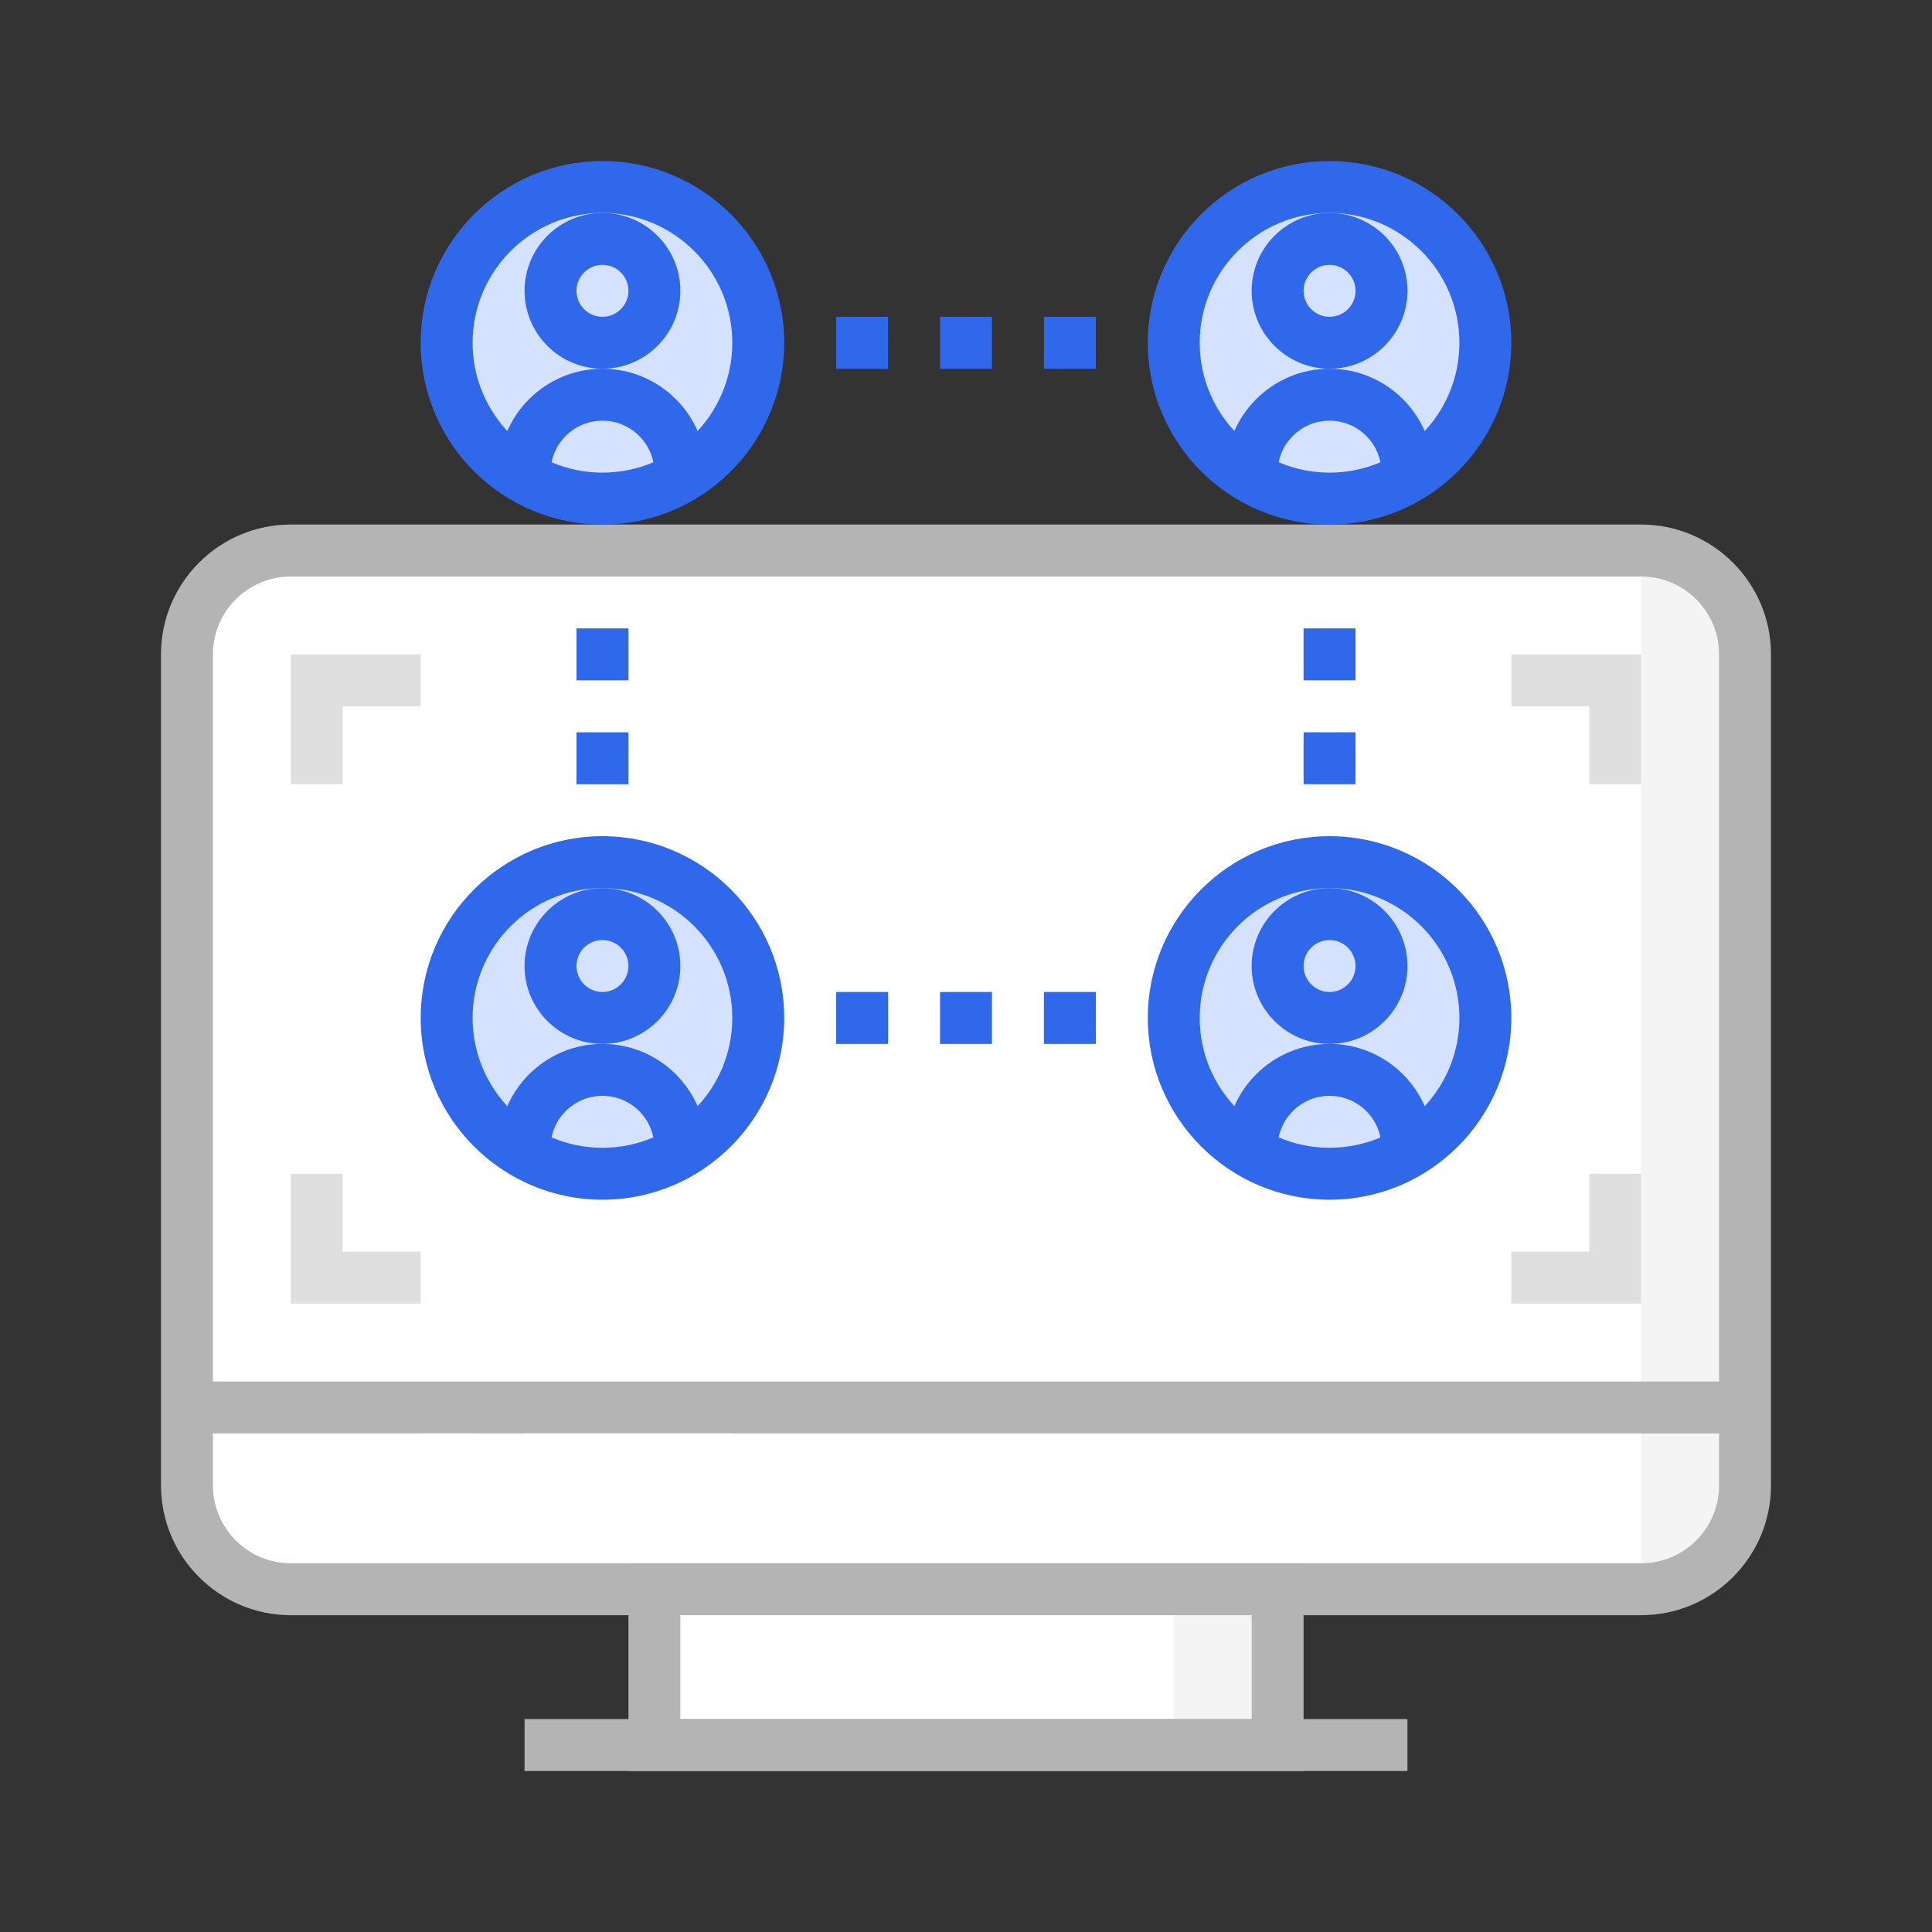 <svg height="120" viewBox="0 0 120 120" width="120" xmlns="http://www.w3.org/2000/svg"><rect x="0" y="0" width="120" height="120" fill="#333333" stroke="none"/><g fill="none" fill-rule="nonzero" transform="translate(10 10)"><path d="m98.387 30.645c0-3.563-2.889-6.452-6.452-6.452h-83.871c-3.563 0-6.452 2.889-6.452 6.452v46.774h96.774z" fill="#fff"/><path d="m98.387 77.419v-46.774c0-3.563-2.889-6.452-6.452-6.452v53.226z" fill="#f4f4f4"/><path d="m8.065 88.71h83.871c3.563 0 6.452-2.889 6.452-6.452v-4.839h-96.774v4.839c0 3.563 2.889 6.452 6.452 6.452z" fill="#fff"/><path d="m91.935 88.71c3.563 0 6.452-2.889 6.452-6.452v-4.839h-6.452z" fill="#f4f4f4"/><path d="m91.935 90.323h-83.871c-4.447 0-8.065-3.618-8.065-8.065v-51.613c0-4.447 3.618-8.065 8.065-8.065h83.871c4.447 0 8.065 3.618 8.065 8.065v51.613c0 4.447-3.618 8.065-8.065 8.065zm-83.871-64.516c-2.668 0-4.839 2.171-4.839 4.839v51.613c0 2.668 2.171 4.839 4.839 4.839h83.871c2.668 0 4.839-2.171 4.839-4.839v-51.613c0-2.668-2.171-4.839-4.839-4.839z" fill="#b4b4b4"/><path d="m30.645 88.71h38.71v9.677h-38.71z" fill="#fff"/><path d="m62.903 88.71h6.452v9.677h-6.452z" fill="#f4f4f4"/><path d="m70.968 100h-41.935v-12.903h41.935zm-38.71-3.226h35.484v-6.452h-35.484z" fill="#b4b4b4"/><path d="m22.581 96.774h54.839v3.226h-54.839z" fill="#b4b4b4"/><path d="m1.613 75.806h96.774v3.226h-96.774z" fill="#b4b4b4"/><circle cx="27.419" cy="11.29" fill="#d5e2ff" r="9.677"/><circle cx="72.581" cy="11.29" fill="#d5e2ff" r="9.677"/><circle cx="27.419" cy="53.226" fill="#d5e2ff" r="9.677"/><circle cx="72.581" cy="53.226" fill="#d5e2ff" r="9.677"/><g fill="#3068eb"><path d="m27.419 22.581c-6.226 0-11.29-5.066-11.29-11.29 0-6.224 5.065-11.29 11.29-11.29 6.226 0 11.29 5.066 11.29 11.29 0 6.224-5.065 11.29-11.29 11.29zm0-19.355c-4.447 0-8.065 3.618-8.065 8.065 0 4.447 3.618 8.065 8.065 8.065s8.065-3.618 8.065-8.065c0-4.447-3.618-8.065-8.065-8.065z"/><path d="m27.419 12.903c-2.668 0-4.839-2.171-4.839-4.839 0-2.668 2.171-4.839 4.839-4.839 2.668 0 4.839 2.171 4.839 4.839 0 2.668-2.171 4.839-4.839 4.839zm0-6.452c-.889 0-1.613.723-1.613 1.613s.724 1.613 1.613 1.613c.889 0 1.613-.723 1.613-1.613s-.724-1.613-1.613-1.613z"/><path d="m33.871 19.355h-3.226c0-1.779-1.447-3.226-3.226-3.226-1.779 0-3.226 1.447-3.226 3.226h-3.226c0-3.558 2.894-6.452 6.452-6.452 3.558 0 6.452 2.894 6.452 6.452z"/><path d="m72.581 22.581c-6.226 0-11.29-5.066-11.29-11.29 0-6.224 5.065-11.29 11.29-11.29 6.226 0 11.29 5.066 11.29 11.29 0 6.224-5.065 11.29-11.29 11.29zm0-19.355c-4.447 0-8.065 3.618-8.065 8.065 0 4.447 3.618 8.065 8.065 8.065s8.065-3.618 8.065-8.065c0-4.447-3.618-8.065-8.065-8.065z"/><path d="m72.581 12.903c-2.668 0-4.839-2.171-4.839-4.839 0-2.668 2.171-4.839 4.839-4.839 2.668 0 4.839 2.171 4.839 4.839 0 2.668-2.171 4.839-4.839 4.839zm0-6.452c-.889 0-1.613.723-1.613 1.613s.724 1.613 1.613 1.613c.889 0 1.613-.723 1.613-1.613s-.724-1.613-1.613-1.613z"/><path d="m79.032 19.355h-3.226c0-1.779-1.447-3.226-3.226-3.226-1.779 0-3.226 1.447-3.226 3.226h-3.226c0-3.558 2.894-6.452 6.452-6.452 3.558 0 6.452 2.894 6.452 6.452z"/><path d="m27.419 64.516c-6.226 0-11.29-5.066-11.29-11.29 0-6.224 5.065-11.29 11.29-11.29 6.226 0 11.29 5.066 11.29 11.29 0 6.224-5.065 11.29-11.29 11.29zm0-19.355c-4.447 0-8.065 3.618-8.065 8.065 0 4.447 3.618 8.065 8.065 8.065s8.065-3.618 8.065-8.065c0-4.447-3.618-8.065-8.065-8.065z"/><path d="m27.419 54.839c-2.668 0-4.839-2.171-4.839-4.839s2.171-4.839 4.839-4.839c2.668 0 4.839 2.171 4.839 4.839s-2.171 4.839-4.839 4.839zm0-6.452c-.889 0-1.613.723-1.613 1.613s.724 1.613 1.613 1.613c.889 0 1.613-.723 1.613-1.613s-.724-1.613-1.613-1.613z"/><path d="m33.871 61.29h-3.226c0-1.779-1.447-3.226-3.226-3.226-1.779 0-3.226 1.447-3.226 3.226h-3.226c0-3.558 2.894-6.452 6.452-6.452 3.558 0 6.452 2.894 6.452 6.452z"/><path d="m72.581 64.516c-6.226 0-11.29-5.066-11.29-11.29 0-6.224 5.065-11.29 11.29-11.29 6.226 0 11.29 5.066 11.29 11.29 0 6.224-5.065 11.29-11.29 11.29zm0-19.355c-4.447 0-8.065 3.618-8.065 8.065 0 4.447 3.618 8.065 8.065 8.065s8.065-3.618 8.065-8.065c0-4.447-3.618-8.065-8.065-8.065z"/><path d="m72.581 54.839c-2.668 0-4.839-2.171-4.839-4.839s2.171-4.839 4.839-4.839c2.668 0 4.839 2.171 4.839 4.839s-2.171 4.839-4.839 4.839zm0-6.452c-.889 0-1.613.723-1.613 1.613s.724 1.613 1.613 1.613c.889 0 1.613-.723 1.613-1.613s-.724-1.613-1.613-1.613z"/><path d="m79.032 61.29h-3.226c0-1.779-1.447-3.226-3.226-3.226-1.779 0-3.226 1.447-3.226 3.226h-3.226c0-3.558 2.894-6.452 6.452-6.452 3.558 0 6.452 2.894 6.452 6.452z"/><path d="m41.935 9.677h3.226v3.226h-3.226z"/><path d="m48.387 9.677h3.226v3.226h-3.226z"/><path d="m54.839 9.677h3.226v3.226h-3.226z"/><path d="m41.935 51.613h3.226v3.226h-3.226z"/><path d="m48.387 51.613h3.226v3.226h-3.226z"/><path d="m54.839 51.613h3.226v3.226h-3.226z"/><path d="m70.968 35.484h3.226v3.226h-3.226z"/><path d="m70.968 29.032h3.226v3.226h-3.226z"/><path d="m25.806 35.484h3.226v3.226h-3.226z"/><path d="m25.806 29.032h3.226v3.226h-3.226z"/></g><path d="m91.935 38.71h-3.226v-4.839h-4.839v-3.226h8.065z" fill="#dfdfdf"/><path d="m16.129 70.968h-8.065v-8.065h3.226v4.839h4.839z" fill="#dfdfdf"/><path d="m11.29 38.71h-3.226v-8.065h8.065v3.226h-4.839z" fill="#dfdfdf"/><path d="m91.935 70.968h-8.065v-3.226h4.839v-4.839h3.226z" fill="#dfdfdf"/><path d="m16.129 79.032h3.226v3.226h-3.226z" fill="#fff"/><path d="m22.581 79.032h12.903v3.226h-12.903z" fill="#fff"/></g></svg>